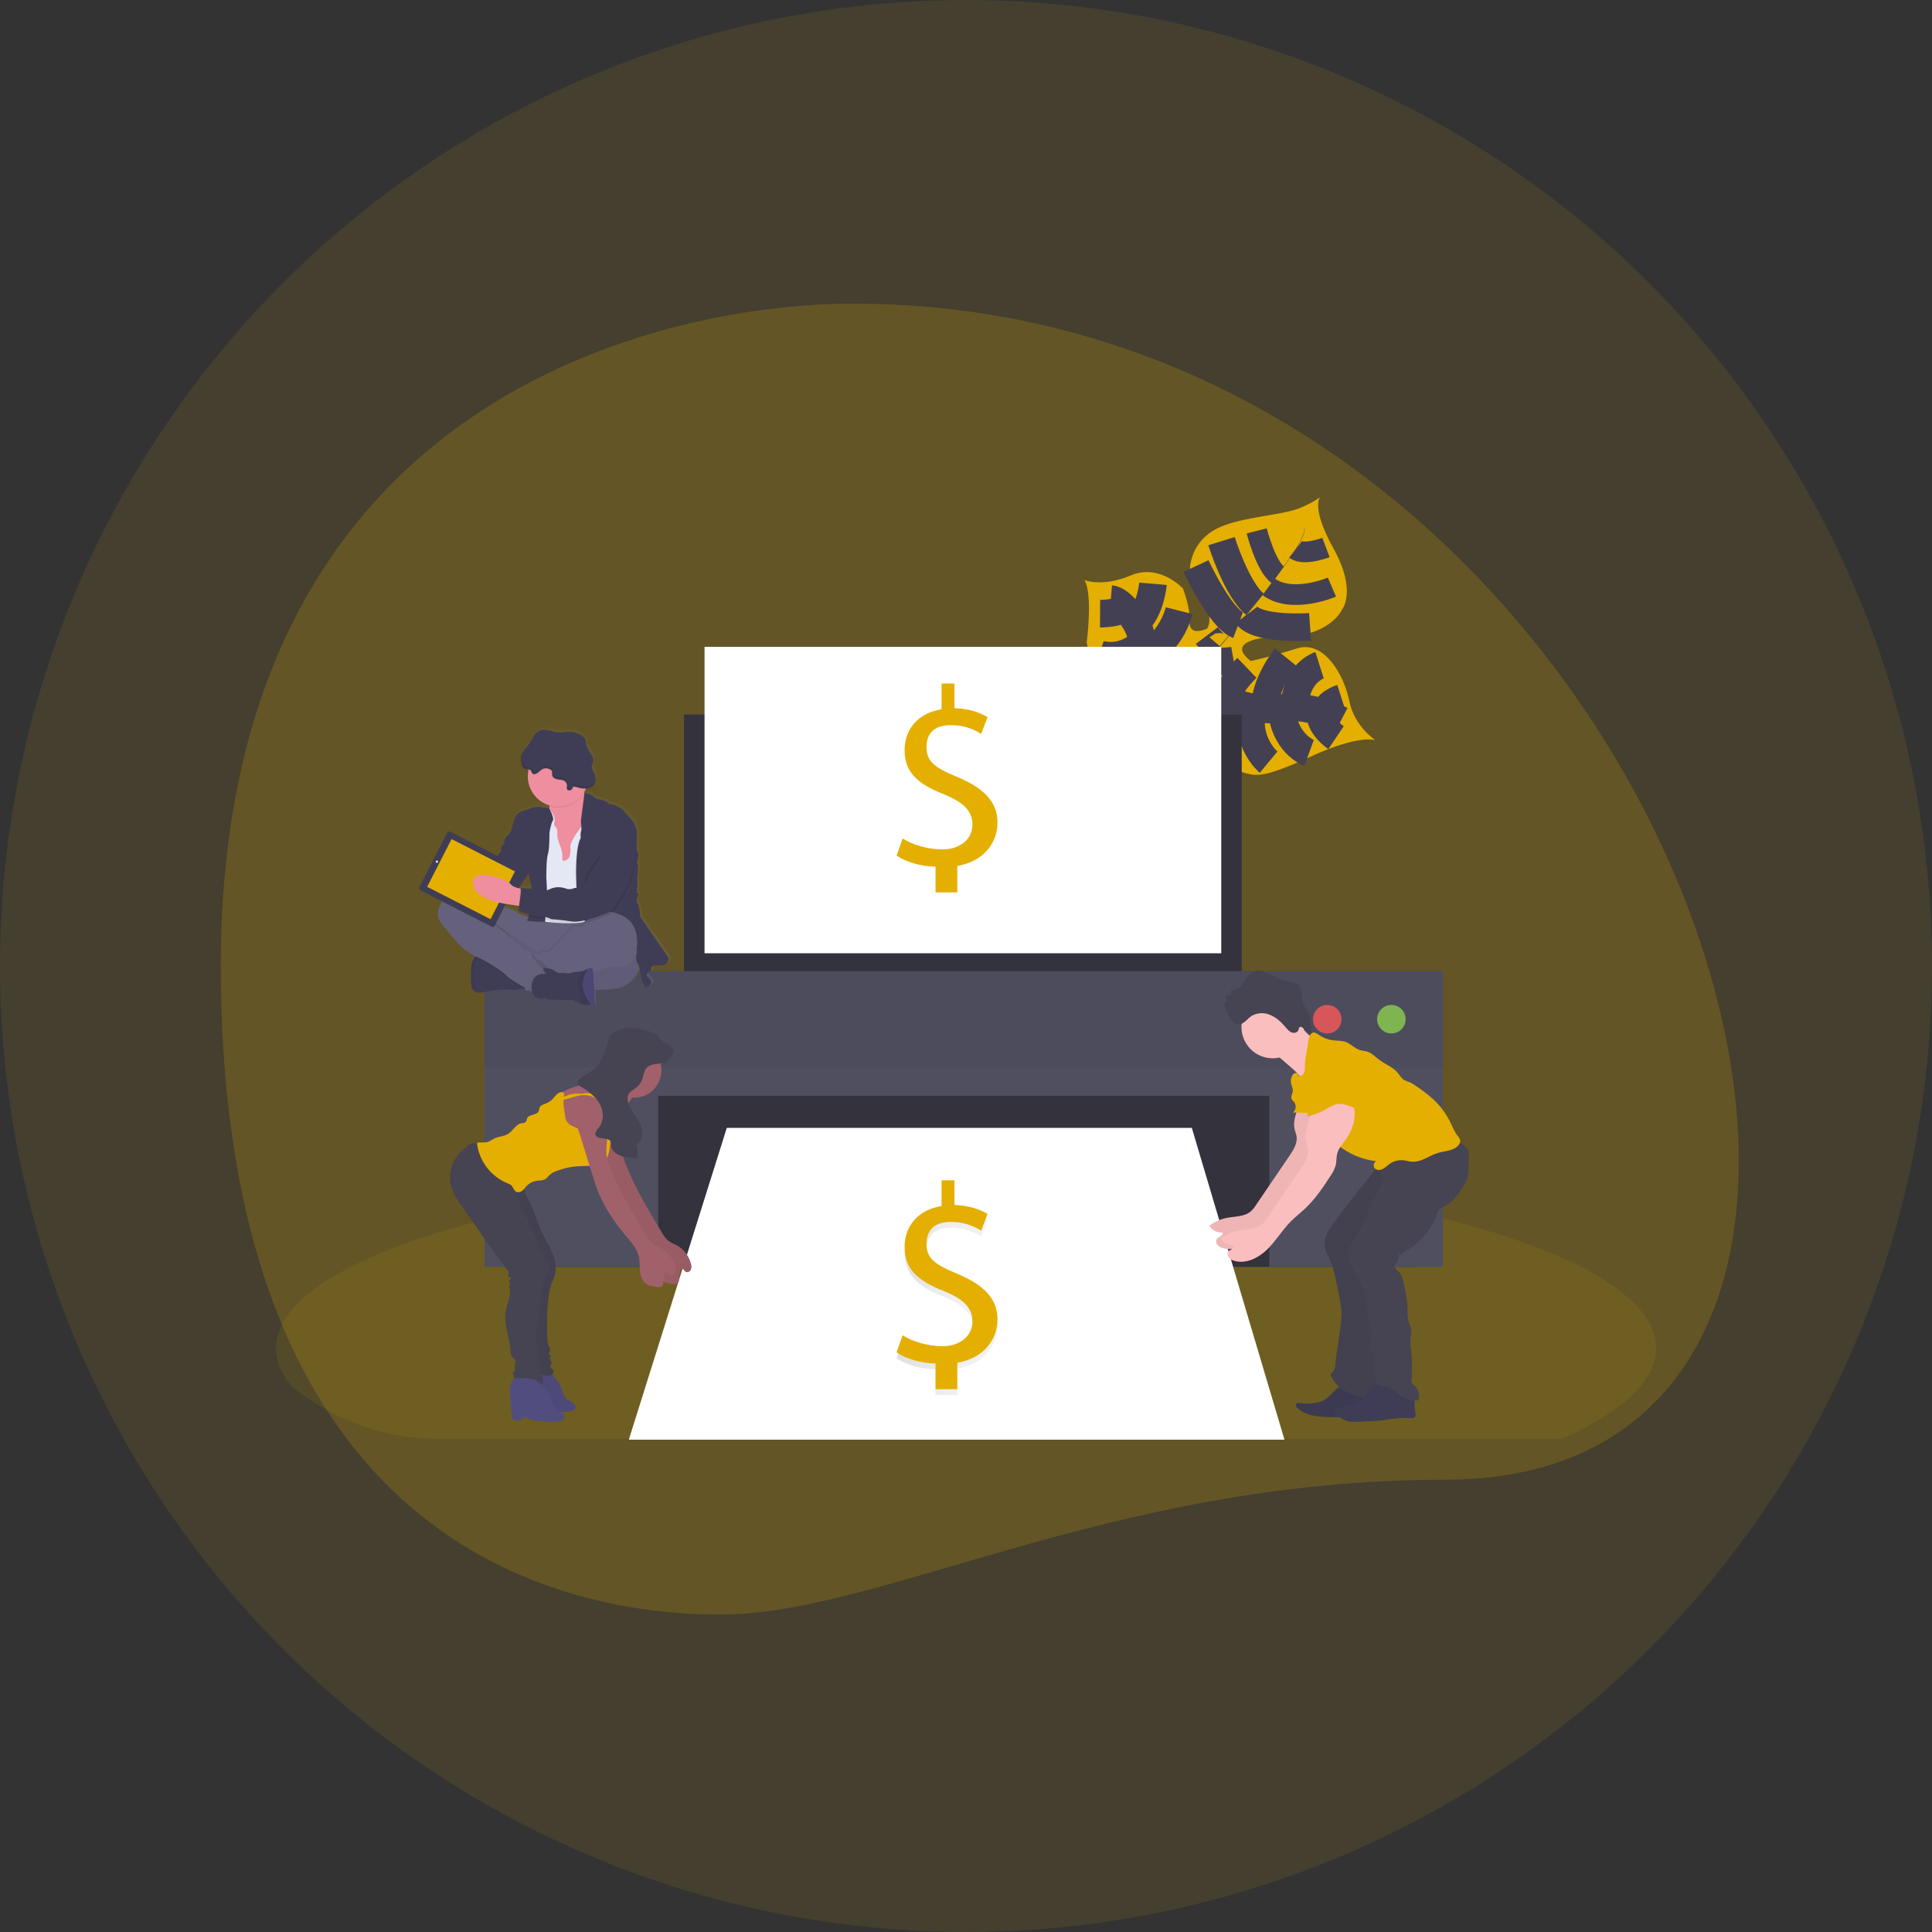 <svg width="70" height="70" viewBox="0 0 70 70" fill="none" xmlns="http://www.w3.org/2000/svg">
<rect x="0" y="0" width="70" height="70" fill="#333333" stroke="none"/>
<circle cx="35" cy="35" r="35" fill="#E4AF00" fill-opacity="0.1"/>
<path opacity="0.2" d="M52.345 53.614C40.237 53.614 31.922 58.5 26.088 58.5C20.253 58.5 8 55.887 8 34.978C8 14.07 24.484 11 30.901 11C60.952 11 73.788 53.614 52.345 53.614Z" fill="#E4AF00"/>
<path opacity="0.1" d="M60 48.848C60 50.044 58.761 51.162 56.599 52.126H15.758C13.869 52.126 12.099 51.442 10.582 50.25C10.201 49.797 10 49.329 10 48.848C10 47.577 11.401 46.391 13.823 45.389L13.892 45.361C14.575 45.081 15.34 44.816 16.175 44.568C16.196 44.562 16.217 44.556 16.238 44.548C16.901 44.354 17.606 44.169 18.353 43.995C18.377 43.99 18.4 43.984 18.424 43.98C18.712 43.911 19.006 43.848 19.306 43.784L19.422 43.76C21.607 43.307 24.091 42.947 26.785 42.703H26.788C27.165 42.668 27.546 42.636 27.932 42.609C28.36 42.575 28.794 42.546 29.233 42.519C29.568 42.497 29.907 42.479 30.247 42.462C30.248 42.462 30.25 42.461 30.251 42.461C30.253 42.461 30.254 42.462 30.255 42.462C31.79 42.385 33.377 42.344 34.998 42.344C39.009 42.344 42.8 42.59 46.159 43.028C46.162 43.027 46.165 43.027 46.168 43.028C46.685 43.095 47.192 43.166 47.686 43.242C47.828 43.264 47.969 43.286 48.107 43.309C48.665 43.399 49.208 43.494 49.737 43.594C55.959 44.777 60 46.691 60 48.848Z" fill="#E4AF00"/>
<path d="M49.833 26.82C49.833 26.82 49.276 26.594 47.506 27.405C45.736 28.217 45.515 28.114 45.057 27.992C44.599 27.87 44.343 27.839 43.852 27.161C43.852 27.161 43.506 25.283 43.169 24.991C42.831 24.7 41.408 25.158 41.408 25.158C41.408 25.158 39.7 25.549 39.374 23.264C39.374 23.264 39.605 21.544 39.29 21.016C39.29 21.016 39.926 21.289 40.973 20.847C42.021 20.405 42.86 21.323 42.86 21.323C42.86 21.323 43.123 22.007 43.096 22.415C43.07 22.823 43.236 22.976 43.736 22.779C43.736 22.779 43.982 22.43 43.634 21.852C43.286 21.275 43.038 20.845 43.135 20.397C43.232 19.949 43.511 19.327 44.408 19.016C45.304 18.705 46.522 18.648 47.106 18.402C47.69 18.157 47.834 18 47.834 18C47.834 18 47.475 18.36 48.322 19.888C49.169 21.416 48.629 22.078 48.629 22.078C48.629 22.078 48.178 23.153 46.188 23.066C46.188 23.066 44.271 23.136 45.316 23.949C45.316 23.949 45.986 23.812 46.987 23.494C47.987 23.176 48.71 24.489 48.889 25.403C49.069 26.316 49.833 26.82 49.833 26.82Z" fill="#E4AF00"/>
<path d="M47.255 19.157L47.266 19.154C47.343 19.445 46.486 20.617 45.753 21.548L45.745 21.541C46.778 20.23 47.315 19.383 47.255 19.157Z" fill="#444053"/>
<path d="M45.76 21.524L45.764 21.535C45.179 22.279 44.443 23.166 43.854 23.825C43.798 23.887 43.742 23.953 43.689 24.02L43.672 24.006C43.724 23.939 43.782 23.873 43.838 23.81C44.427 23.154 45.174 22.268 45.76 21.524Z" fill="#444053"/>
<path d="M43.686 23.99L43.698 24.01C42.626 25.348 42.555 27.428 42.552 27.444L42.326 27.181C42.329 27.165 42.607 25.337 43.686 23.99Z" fill="#444053"/>
<path d="M48.592 26.094C48.592 26.094 47.33 25.436 46.343 25.673C45.357 25.91 43.138 24.837 43.138 24.837C43.138 24.837 42.197 24.455 42.007 24.019C42.007 24.019 41.361 23.335 41.324 22.982C41.286 22.629 40.658 21.74 40.248 21.706" stroke="#444053" stroke-miterlimit="10"/>
<path d="M48.407 26.727C48.407 26.727 47.77 26.297 47.844 25.798" stroke="#444053" stroke-miterlimit="10"/>
<path d="M47.431 27.28C47.431 27.28 46.52 26.95 46.431 25.654" stroke="#444053" stroke-miterlimit="10"/>
<path d="M45.963 27.616C45.963 27.616 45.093 26.894 45.382 25.633" stroke="#444053" stroke-miterlimit="10"/>
<path d="M44.196 27.264C44.196 27.264 43.618 26.049 44.133 25.258" stroke="#444053" stroke-miterlimit="10"/>
<path d="M48.604 25.293C48.604 25.293 47.947 25.503 48.087 25.848" stroke="#444053" stroke-miterlimit="10"/>
<path d="M47.81 24.101C47.81 24.101 46.929 24.38 46.909 25.626" stroke="#444053" stroke-miterlimit="10"/>
<path d="M46.582 23.81C46.582 23.81 45.78 24.8 45.839 25.699" stroke="#444053" stroke-miterlimit="10"/>
<path d="M45.178 24.198C45.178 24.198 44.381 24.96 44.483 25.383" stroke="#444053" stroke-miterlimit="10"/>
<path d="M44.697 23.93C44.697 23.93 43.95 24.063 43.846 23.818" stroke="#444053" stroke-miterlimit="10"/>
<path d="M43.727 23.028C43.727 23.028 44.104 23.528 44.2 23.416" stroke="#444053" stroke-miterlimit="10"/>
<path d="M47.467 22.712C47.467 22.712 45.585 22.849 45.159 22.281" stroke="#444053" stroke-miterlimit="10"/>
<path d="M43.333 20.51C43.333 20.51 44.216 22.406 44.858 22.648" stroke="#444053" stroke-miterlimit="10"/>
<path d="M44.258 19.607C44.258 19.607 44.8 21.351 45.472 21.895" stroke="#444053" stroke-miterlimit="10"/>
<path d="M48.259 21.273C48.259 21.273 46.828 21.887 45.968 21.265" stroke="#444053" stroke-width="0.75" stroke-miterlimit="10"/>
<path d="M45.532 19.235C45.532 19.235 45.86 20.517 46.3 20.827" stroke="#444053" stroke-width="0.75" stroke-miterlimit="10"/>
<path d="M48.043 19.837C48.043 19.837 47.239 20.142 46.939 19.908" stroke="#444053" stroke-width="0.75" stroke-miterlimit="10"/>
<path d="M43.038 23.447C43.038 23.447 43.038 24.564 42.734 24.644" stroke="#444053" stroke-miterlimit="10"/>
<path d="M40.55 24.895C40.55 24.895 41.76 25 42.316 24.375" stroke="#444053" stroke-miterlimit="10"/>
<path d="M42.726 22.127C42.726 22.127 42.434 23.26 41.627 23.566" stroke="#444053" stroke-miterlimit="10"/>
<path d="M39.826 23.701C39.826 23.701 40.681 23.998 41.417 23.241" stroke="#444053" stroke-miterlimit="10"/>
<path d="M41.775 21.152C41.775 21.152 41.694 22.115 41.171 22.566" stroke="#444053" stroke-miterlimit="10"/>
<path d="M39.858 22.234C39.858 22.234 40.568 22.239 40.734 22.008" stroke="#444053" stroke-miterlimit="10"/>
<path d="M44.99 25.889H24.784V36.088H44.99V25.889Z" fill="#33323D"/>
<path d="M51.348 39.187H18.49V45.901H51.348V39.187Z" fill="#33323D"/>
<path d="M26.333 40.865H43.182L46.539 52.163H22.783L26.333 40.865Z" fill="white"/>
<path d="M17.554 35.184V38.671V39.405V45.9H23.848V39.703H45.99V45.9H52.284V39.405V38.671V35.184H17.554Z" fill="#504F60"/>
<path opacity="0.1" d="M52.284 35.184H17.554V38.67H52.284V35.184Z" fill="#33323D"/>
<path opacity="0.8" d="M50.413 37.444C50.698 37.444 50.929 37.213 50.929 36.928C50.929 36.642 50.698 36.411 50.413 36.411C50.127 36.411 49.896 36.642 49.896 36.928C49.896 37.213 50.127 37.444 50.413 37.444Z" fill="#8CCF4D"/>
<path opacity="0.8" d="M48.089 37.444C48.374 37.444 48.605 37.213 48.605 36.928C48.605 36.642 48.374 36.411 48.089 36.411C47.803 36.411 47.572 36.642 47.572 36.928C47.572 37.213 47.803 37.444 48.089 37.444Z" fill="#FA5959"/>
<path d="M44.248 23.435H25.527V34.539H44.248V23.435Z" fill="white"/>
<path d="M47.096 39.641C47.135 40.071 46.81 40.488 46.905 40.908C46.925 40.998 46.964 41.084 46.978 41.171C47.017 41.421 46.868 41.658 46.726 41.867L45.504 43.665C45.455 43.744 45.397 43.816 45.33 43.88C45.096 44.091 44.745 44.067 44.439 44.129C44.223 44.172 44.02 44.262 43.842 44.392C43.834 44.398 43.829 44.407 43.827 44.416C43.826 44.426 43.828 44.436 43.834 44.444C43.884 44.514 43.952 44.569 44.029 44.606C44.106 44.643 44.192 44.659 44.278 44.655C44.31 44.697 44.278 44.76 44.233 44.789C44.168 44.834 44.076 44.846 44.065 44.958C44.06 44.997 44.068 45.036 44.087 45.07C44.136 45.145 44.213 45.199 44.301 45.218C44.722 45.348 45.181 45.12 45.497 44.811C45.814 44.502 46.041 44.112 46.352 43.797C46.524 43.623 46.72 43.473 46.897 43.305C47.25 42.968 47.528 42.558 47.791 42.148C47.878 42.028 47.943 41.895 47.984 41.754C48.017 41.614 48.002 41.466 48.04 41.327C48.09 41.146 48.223 41.001 48.333 40.849C48.55 40.55 48.695 40.185 48.666 39.817C48.637 39.449 48.41 39.086 48.063 38.961C47.955 38.918 47.837 38.911 47.725 38.941C47.582 38.984 47.477 39.102 47.38 39.215L47.148 39.482C47.09 39.541 47.044 39.611 47.013 39.688C46.998 39.726 46.995 39.769 47.003 39.809C47.012 39.849 47.032 39.887 47.061 39.916" fill="#FBBEBE"/>
<path opacity="0.05" d="M47.096 39.641C47.135 40.071 46.81 40.488 46.905 40.908C46.925 40.998 46.964 41.084 46.978 41.171C47.017 41.421 46.868 41.658 46.726 41.867L45.504 43.665C45.455 43.744 45.397 43.816 45.33 43.88C45.096 44.091 44.745 44.067 44.439 44.129C44.223 44.172 44.02 44.262 43.842 44.392C43.834 44.398 43.829 44.407 43.827 44.416C43.826 44.426 43.828 44.436 43.834 44.444C43.884 44.514 43.952 44.569 44.029 44.606C44.106 44.643 44.192 44.659 44.278 44.655C44.31 44.697 44.278 44.76 44.233 44.789C44.168 44.834 44.076 44.846 44.065 44.958C44.06 44.997 44.068 45.036 44.087 45.07C44.136 45.145 44.213 45.199 44.301 45.218C44.722 45.348 45.181 45.12 45.497 44.811C45.814 44.502 46.041 44.112 46.352 43.797C46.524 43.623 46.72 43.473 46.897 43.305C47.25 42.968 47.528 42.558 47.791 42.148C47.878 42.028 47.943 41.895 47.984 41.754C48.017 41.614 48.002 41.466 48.04 41.327C48.09 41.146 48.223 41.001 48.333 40.849C48.55 40.55 48.695 40.185 48.666 39.817C48.637 39.449 48.41 39.086 48.063 38.961C47.955 38.918 47.837 38.911 47.725 38.941C47.582 38.984 47.477 39.102 47.38 39.215L47.148 39.482C47.09 39.541 47.044 39.611 47.013 39.688C46.998 39.726 46.995 39.769 47.003 39.809C47.012 39.849 47.032 39.887 47.061 39.916" fill="black"/>
<path d="M48.021 50.7C47.754 50.863 47.421 50.873 47.111 50.835C47.058 50.829 47.002 50.826 46.97 50.864C46.924 50.92 46.978 51.002 47.035 51.047C47.218 51.185 47.433 51.273 47.66 51.305C47.862 51.333 48.067 51.346 48.271 51.345C48.828 51.355 49.389 51.364 49.941 51.284C49.973 51.281 50.004 51.272 50.032 51.257C50.068 51.232 50.093 51.194 50.101 51.152C50.14 51.009 50.066 50.854 49.957 50.755C49.847 50.655 49.705 50.599 49.567 50.544L49.082 50.355C48.968 50.311 48.785 50.193 48.661 50.202C48.435 50.221 48.213 50.588 48.021 50.7Z" fill="#3F3D56"/>
<path opacity="0.05" d="M48.021 50.7C47.754 50.863 47.421 50.873 47.111 50.835C47.058 50.829 47.002 50.826 46.97 50.864C46.924 50.92 46.978 51.002 47.035 51.047C47.218 51.185 47.433 51.273 47.66 51.305C47.862 51.333 48.067 51.346 48.271 51.345C48.828 51.355 49.389 51.364 49.941 51.284C49.973 51.281 50.004 51.272 50.032 51.257C50.068 51.232 50.093 51.194 50.101 51.152C50.14 51.009 50.066 50.854 49.957 50.755C49.847 50.655 49.705 50.599 49.567 50.544L49.082 50.355C48.968 50.311 48.785 50.193 48.661 50.202C48.435 50.221 48.213 50.588 48.021 50.7Z" fill="black"/>
<path d="M48.359 44.261C48.157 44.529 47.948 44.839 47.998 45.172C48.025 45.351 48.125 45.51 48.199 45.675C48.291 45.903 48.359 46.14 48.403 46.382C48.478 46.734 48.554 47.087 48.6 47.444C48.653 47.847 48.406 49.014 48.383 49.421C48.377 49.519 48.366 49.625 48.297 49.696C48.27 49.723 48.235 49.748 48.223 49.782C48.216 49.817 48.221 49.853 48.239 49.884C48.353 50.141 48.586 50.332 48.845 50.442C49.103 50.551 49.733 50.739 50.014 50.749C50.051 50.753 50.089 50.748 50.124 50.734C50.162 50.712 50.191 50.677 50.209 50.637C50.412 50.249 50.217 48.869 50.22 48.431C50.22 48.063 50.309 47.703 50.293 47.338C50.28 47.045 50.202 46.76 50.173 46.467C50.126 45.988 50.214 45.508 50.303 45.034C50.37 44.672 50.437 44.309 50.523 43.95C50.576 43.732 50.637 43.511 50.758 43.319C50.853 43.168 50.982 43.043 51.091 42.898C51.393 42.503 51.527 42.005 51.464 41.511C51.458 41.463 50.763 41.687 50.703 41.714C50.454 41.82 50.224 41.967 50.025 42.15C49.867 42.303 49.738 42.507 49.597 42.679C49.399 42.921 49.202 43.164 49.009 43.41C48.789 43.693 48.572 43.976 48.359 44.261Z" fill="#464353"/>
<path opacity="0.05" d="M48.359 44.243C48.157 44.512 47.948 44.822 47.998 45.155C48.025 45.334 48.125 45.492 48.199 45.658C48.291 45.886 48.359 46.123 48.403 46.365C48.478 46.717 48.554 47.069 48.6 47.427C48.653 47.83 48.406 48.998 48.383 49.404C48.377 49.501 48.366 49.608 48.297 49.678C48.27 49.706 48.235 49.731 48.223 49.765C48.215 49.801 48.221 49.838 48.239 49.87C48.353 50.127 48.586 50.318 48.845 50.427C49.103 50.536 49.733 50.637 50.014 50.646C50.051 50.651 50.089 50.646 50.124 50.632C50.162 50.609 50.191 50.575 50.209 50.534C50.412 50.147 50.217 48.855 50.22 48.417C50.22 48.049 50.309 47.689 50.293 47.324C50.28 47.031 50.202 46.745 50.173 46.453C50.126 45.974 50.214 45.493 50.303 45.02C50.37 44.657 50.437 44.294 50.523 43.936C50.576 43.717 50.637 43.496 50.758 43.304C50.853 43.154 50.982 43.028 51.091 42.887C51.392 42.491 51.526 41.993 51.464 41.5C51.458 41.451 50.763 41.675 50.703 41.702C50.453 41.808 50.224 41.956 50.025 42.14C49.867 42.293 49.738 42.497 49.597 42.666C49.399 42.907 49.202 43.151 49.009 43.398C48.789 43.678 48.572 43.96 48.359 44.243Z" fill="black"/>
<path d="M46.114 38.344C46.739 38.344 47.246 37.837 47.246 37.211C47.246 36.586 46.739 36.079 46.114 36.079C45.488 36.079 44.981 36.586 44.981 37.211C44.981 37.837 45.488 38.344 46.114 38.344Z" fill="#FBBEBE"/>
<path d="M47.133 37.164C47.237 37.331 47.375 37.475 47.536 37.588C47.697 37.701 47.88 37.78 48.073 37.821L47.987 38.13C47.84 38.663 47.672 39.226 47.263 39.595C47.308 39.415 47.25 39.221 47.148 39.066C47.039 38.915 46.91 38.779 46.764 38.664L46.112 38.097C46.093 38.083 46.076 38.065 46.063 38.044C46.047 38.005 46.047 37.96 46.063 37.92C46.146 37.662 46.383 37.499 46.575 37.326C46.672 37.236 46.758 37.135 46.833 37.026C46.967 36.84 47.047 37.026 47.133 37.164Z" fill="#FBBEBE"/>
<path d="M44.622 36.073L44.596 35.863C44.775 35.909 44.944 35.758 45.059 35.6C45.173 35.442 45.279 35.257 45.453 35.192C45.663 35.112 45.889 35.239 46.09 35.345C46.317 35.471 46.566 35.552 46.823 35.584C46.864 35.585 46.904 35.592 46.944 35.604C47.075 35.651 47.138 35.814 47.157 35.965C47.175 36.116 47.17 36.274 47.235 36.408C47.284 36.509 47.369 36.584 47.421 36.683C47.559 36.951 47.425 37.317 47.572 37.58L47.209 37.248C47.175 37.217 47.128 37.185 47.092 37.211C47.056 37.237 47.061 37.276 47.049 37.311C47.014 37.416 46.885 37.446 46.791 37.405C46.696 37.365 46.629 37.275 46.56 37.195C46.399 37.006 46.208 36.839 45.981 36.758C45.883 36.721 45.778 36.704 45.672 36.711C45.567 36.717 45.465 36.746 45.372 36.795C45.202 36.89 45.078 37.113 44.871 37.121C44.586 37.132 44.468 36.602 44.336 36.393C44.384 36.356 44.418 36.304 44.432 36.246C44.445 36.187 44.438 36.125 44.411 36.072C44.434 36.063 44.618 36.039 44.622 36.073Z" fill="#464353"/>
<path d="M49.341 50.691C49.117 50.891 48.827 50.999 48.527 50.995C48.451 50.995 48.345 51.01 48.345 51.086C48.346 51.109 48.354 51.13 48.367 51.149C48.462 51.307 48.611 51.424 48.787 51.478C48.95 51.528 49.125 51.519 49.295 51.511L49.792 51.485C49.886 51.48 49.98 51.475 50.074 51.464C50.167 51.452 50.268 51.432 50.366 51.418C50.606 51.384 50.848 51.373 51.09 51.384C51.154 51.387 51.228 51.384 51.268 51.336C51.308 51.287 51.287 51.2 51.272 51.13C51.242 50.986 51.272 50.835 51.245 50.691C51.197 50.437 50.978 50.242 50.737 50.15C50.514 50.065 50.117 49.968 49.906 50.109C49.678 50.262 49.542 50.51 49.341 50.691Z" fill="#3F3D56"/>
<path d="M49.834 42.192C49.878 42.403 50.079 42.56 50.085 42.771C50.09 42.941 49.968 43.086 49.881 43.231C49.797 43.382 49.727 43.541 49.67 43.704C49.505 44.129 49.299 44.536 49.056 44.922C48.939 45.106 48.809 45.307 48.836 45.524C48.854 45.626 48.89 45.723 48.941 45.813L49.291 46.507C49.368 46.646 49.428 46.794 49.47 46.947C49.499 47.078 49.503 47.215 49.522 47.35C49.577 47.776 49.777 48.205 49.659 48.618C49.649 48.654 49.612 48.697 49.584 48.67C49.699 48.886 49.795 49.104 49.783 49.348C49.779 49.477 49.739 49.611 49.787 49.73C49.814 49.776 49.832 49.828 49.84 49.881C49.84 49.915 49.824 49.948 49.82 49.986C49.81 50.084 49.9 50.166 49.994 50.196C50.089 50.226 50.19 50.225 50.285 50.253C50.467 50.306 50.597 50.464 50.753 50.573C50.911 50.683 51.098 50.744 51.29 50.748C51.318 50.751 51.345 50.746 51.369 50.733C51.383 50.721 51.394 50.706 51.402 50.689C51.409 50.673 51.413 50.655 51.413 50.636C51.422 50.549 51.409 50.461 51.375 50.381C51.341 50.3 51.288 50.228 51.221 50.173C51.191 50.154 51.167 50.129 51.15 50.098C51.141 50.071 51.139 50.043 51.143 50.015C51.171 49.632 51.165 49.248 51.123 48.867C51.103 48.746 51.097 48.624 51.104 48.502C51.115 48.401 51.145 48.3 51.134 48.198C51.122 48.097 51.071 48.005 51.041 47.907C50.988 47.734 51.002 47.548 50.996 47.366C50.986 47.05 50.914 46.741 50.842 46.434C50.814 46.313 50.783 46.187 50.697 46.097C50.624 46.021 50.507 45.948 50.535 45.847C50.55 45.81 50.572 45.776 50.601 45.748C50.635 45.706 50.66 45.657 50.674 45.604C50.688 45.552 50.692 45.497 50.684 45.443C50.715 45.452 50.748 45.449 50.777 45.435C50.806 45.422 50.829 45.399 50.842 45.37C51.411 45.102 51.87 44.566 52.073 43.97C52.084 43.926 52.102 43.884 52.125 43.846C52.178 43.772 52.27 43.74 52.35 43.7C52.605 43.572 52.781 43.331 52.943 43.096C53.037 42.959 53.13 42.819 53.171 42.658C53.193 42.554 53.204 42.449 53.203 42.343L53.217 41.795C53.22 41.759 53.216 41.724 53.206 41.689C53.193 41.657 53.173 41.627 53.147 41.603C52.993 41.438 52.79 41.328 52.569 41.287C52.419 41.26 52.267 41.266 52.116 41.253C51.823 41.229 51.534 41.138 51.241 41.159C50.78 41.193 50.37 41.512 50.153 41.92C50.077 42.065 49.997 42.192 49.834 42.192Z" fill="#464353"/>
<path d="M47.278 38.629C47.284 38.713 47.273 38.798 47.244 38.878C47.209 38.955 47.118 39.014 47.04 38.983C47.063 38.93 47 38.868 46.942 38.875C46.913 38.881 46.886 38.895 46.864 38.914C46.841 38.933 46.824 38.957 46.813 38.985C46.773 39.063 46.76 39.151 46.775 39.238C46.794 39.343 46.856 39.448 46.839 39.553C46.826 39.642 46.761 39.732 46.796 39.816C46.818 39.854 46.847 39.888 46.88 39.917C46.926 39.974 46.949 40.046 46.943 40.119C46.938 40.192 46.904 40.26 46.85 40.309L47.732 40.326C47.7 40.474 47.766 40.625 47.842 40.756C48.054 41.116 48.346 41.422 48.696 41.65C49.046 41.878 49.444 42.022 49.859 42.071C49.836 42.084 49.817 42.102 49.803 42.123C49.788 42.145 49.778 42.169 49.774 42.195C49.77 42.221 49.772 42.247 49.779 42.272C49.787 42.297 49.799 42.32 49.817 42.339C49.888 42.41 50.01 42.401 50.1 42.355C50.19 42.309 50.261 42.233 50.343 42.174C50.487 42.071 50.664 42.023 50.841 42.039C50.952 42.05 51.059 42.085 51.17 42.092C51.497 42.109 51.778 41.874 52.091 41.776C52.32 41.706 52.579 41.706 52.774 41.563C52.858 41.501 52.925 41.4 52.901 41.3C52.881 41.242 52.848 41.189 52.806 41.145C52.695 41.002 52.63 40.83 52.551 40.667C52.394 40.345 52.177 40.055 51.913 39.813C51.714 39.639 51.503 39.478 51.282 39.333C51.228 39.293 51.171 39.257 51.11 39.228C51.03 39.201 50.952 39.17 50.876 39.132C50.771 39.067 50.712 38.952 50.633 38.859C50.458 38.655 50.189 38.561 49.973 38.4C49.829 38.295 49.702 38.151 49.528 38.099C49.445 38.074 49.355 38.072 49.271 38.046C49.081 37.989 48.942 37.819 48.755 37.751C48.606 37.698 48.444 37.711 48.287 37.691C48.114 37.67 47.95 37.607 47.807 37.509C47.759 37.471 47.706 37.44 47.649 37.418C47.413 37.346 47.393 37.787 47.371 37.94C47.336 38.174 47.278 38.399 47.278 38.629Z" fill="#E4AF00"/>
<path d="M47.508 40.106C47.547 40.536 47.223 40.953 47.318 41.374C47.337 41.464 47.376 41.549 47.391 41.637C47.43 41.887 47.281 42.123 47.138 42.332L45.916 44.126C45.867 44.204 45.809 44.277 45.742 44.341C45.508 44.551 45.157 44.527 44.851 44.589C44.635 44.633 44.432 44.723 44.254 44.852C44.246 44.858 44.241 44.867 44.24 44.877C44.238 44.887 44.24 44.897 44.246 44.905C44.297 44.974 44.364 45.03 44.441 45.067C44.519 45.103 44.604 45.12 44.69 45.115C44.722 45.158 44.69 45.22 44.646 45.25C44.58 45.296 44.488 45.308 44.477 45.419C44.472 45.458 44.48 45.497 44.499 45.531C44.549 45.606 44.625 45.66 44.713 45.68C45.134 45.809 45.593 45.582 45.91 45.273C46.226 44.963 46.453 44.573 46.765 44.258C46.937 44.084 47.133 43.935 47.309 43.766C47.663 43.429 47.938 43.02 48.203 42.609C48.29 42.49 48.355 42.356 48.397 42.215C48.429 42.075 48.414 41.927 48.452 41.788C48.502 41.607 48.635 41.462 48.745 41.31C48.963 41.011 49.107 40.646 49.078 40.278C49.049 39.91 48.822 39.547 48.475 39.422C48.367 39.379 48.249 39.372 48.137 39.402C47.995 39.445 47.89 39.563 47.792 39.676L47.56 39.943C47.503 40.002 47.457 40.072 47.426 40.149C47.411 40.188 47.407 40.23 47.416 40.27C47.424 40.31 47.444 40.347 47.473 40.377" fill="#FBBEBE"/>
<path d="M48.126 38.341C47.965 38.35 47.789 38.366 47.675 38.481C47.628 38.533 47.589 38.594 47.562 38.659C47.452 38.883 47.344 39.118 47.336 39.368C47.33 39.567 47.389 39.763 47.418 39.96C47.443 40.124 47.379 40.292 47.365 40.458C47.565 40.397 47.828 40.314 48.008 40.211C48.127 40.133 48.253 40.068 48.385 40.015C48.577 39.951 48.899 40.061 49.08 40.151C49.09 40.022 48.994 39.8 49.004 39.672C49.006 39.618 49.015 39.565 49.032 39.514C49.06 39.46 49.092 39.409 49.129 39.361C49.199 39.248 49.231 39.116 49.221 38.983C49.21 38.851 49.159 38.725 49.072 38.624C48.911 38.443 48.657 38.374 48.416 38.346C48.264 38.328 48.111 38.323 47.958 38.33" fill="#E4AF00"/>
<path d="M24.3 34.662L23.263 33.157C23.263 33.157 23.243 32.785 23.175 32.698C23.107 32.612 23.16 32.418 23.16 32.418C23.16 32.418 23.234 32.313 23.171 32.302C23.107 32.291 23.16 32.055 23.16 32.055L23.156 31.678C23.156 31.678 23.214 31.315 23.166 31.228C23.151 31.205 23.144 31.178 23.145 31.15C23.146 31.123 23.155 31.096 23.171 31.073C23.171 31.073 23.228 30.866 23.171 30.81C23.113 30.755 23.127 30.433 23.141 30.177C23.155 29.92 23.04 29.775 23.04 29.737C23.04 29.699 22.657 29.321 22.657 29.287C22.657 29.253 22.414 29.113 22.269 29.076C22.123 29.04 22.051 29.009 22.056 28.989C22.06 28.97 21.828 28.893 21.828 28.893C21.828 28.893 21.624 28.878 21.547 28.777C21.469 28.675 21.231 28.646 21.225 28.645L21.22 28.625C21.22 28.617 21.218 28.61 21.216 28.602C21.235 28.572 21.253 28.54 21.269 28.508L21.282 28.478C21.368 28.479 21.451 28.453 21.521 28.404C21.555 28.376 21.583 28.34 21.603 28.3C21.623 28.261 21.635 28.217 21.637 28.172C21.641 28.083 21.622 27.994 21.58 27.915C21.538 27.828 21.475 27.737 21.497 27.643C21.506 27.602 21.531 27.567 21.543 27.526C21.562 27.448 21.55 27.366 21.509 27.297C21.472 27.227 21.421 27.165 21.38 27.097C21.328 27.011 21.293 26.914 21.277 26.814C21.274 26.761 21.262 26.709 21.24 26.66C21.218 26.626 21.189 26.597 21.155 26.575C21.003 26.466 20.82 26.411 20.634 26.417C20.502 26.421 20.37 26.457 20.239 26.441C20.161 26.427 20.084 26.407 20.009 26.381C19.846 26.332 19.659 26.313 19.517 26.406C19.375 26.499 19.319 26.682 19.223 26.826C19.138 26.953 19.013 27.059 18.95 27.195C18.95 27.195 18.95 27.189 18.95 27.187C18.934 27.218 18.922 27.251 18.913 27.285C18.895 27.392 18.903 27.502 18.935 27.605C18.942 27.661 18.97 27.712 19.013 27.748C19.061 27.779 19.127 27.772 19.183 27.782L19.176 27.809C19.119 28.081 19.167 28.365 19.309 28.603C19.452 28.841 19.678 29.018 19.945 29.097C19.945 29.107 19.945 29.116 19.945 29.126C19.944 29.154 19.943 29.182 19.939 29.209C19.939 29.209 19.452 29.109 19.321 29.177C19.19 29.245 18.933 29.298 18.894 29.335C18.855 29.371 18.759 29.345 18.671 29.572C18.584 29.799 18.575 30.031 18.461 30.138C18.347 30.244 18.292 30.317 18.286 30.394C18.281 30.471 18.301 30.491 18.257 30.515C18.214 30.539 18.152 30.64 18.17 30.679C18.177 30.706 18.175 30.734 18.166 30.76C18.157 30.785 18.14 30.808 18.117 30.824C18.095 30.84 18.076 30.862 18.064 30.887C18.052 30.913 18.047 30.941 18.05 30.969C18.05 30.969 18.02 31.074 17.952 31.1C17.884 31.126 17.841 31.284 17.841 31.284L17.621 31.536L17.186 31.054C17.153 31.018 17.107 30.997 17.059 30.994C17.01 30.992 16.962 31.009 16.926 31.041L16.712 31.234C16.63 31.254 16.555 31.298 16.498 31.361C16.452 31.409 16.414 31.465 16.387 31.526L16.27 31.631C16.234 31.677 16.211 31.733 16.206 31.791C16.2 31.849 16.212 31.908 16.24 31.96L16.519 32.269V32.271C16.42 32.28 16.326 32.318 16.25 32.381C15.833 32.749 15.829 33.088 15.891 33.242C15.953 33.397 16.482 33.992 16.482 33.992C16.482 33.992 16.789 34.391 17.232 34.603L17.229 34.606C17.22 34.616 17.212 34.626 17.203 34.636L17.196 34.646L17.189 34.655L17.181 34.667C17.179 34.67 17.177 34.673 17.176 34.676L17.167 34.69C17.165 34.693 17.163 34.696 17.162 34.7C17.158 34.706 17.155 34.712 17.152 34.718C17.151 34.721 17.15 34.723 17.149 34.725C17.145 34.733 17.14 34.742 17.137 34.751L17.133 34.761C17.13 34.767 17.128 34.773 17.125 34.78C17.123 34.784 17.122 34.788 17.121 34.793L17.115 34.812C17.113 34.816 17.111 34.821 17.11 34.825C17.11 34.832 17.106 34.839 17.105 34.846C17.103 34.854 17.102 34.855 17.101 34.859C17.1 34.864 17.096 34.882 17.094 34.894C17.094 34.898 17.094 34.903 17.091 34.908C17.088 34.913 17.088 34.924 17.087 34.932C17.085 34.941 17.087 34.944 17.087 34.95L17.084 34.974V34.993C17.084 35.002 17.084 35.011 17.081 35.02C17.078 35.03 17.081 35.031 17.081 35.037C17.081 35.052 17.081 35.068 17.081 35.084C17.072 35.65 17.105 35.732 17.105 35.732C17.126 35.784 17.162 35.83 17.207 35.864C17.252 35.898 17.305 35.919 17.362 35.925C17.389 35.927 17.417 35.926 17.444 35.921C17.697 35.877 18.286 35.776 18.496 35.816C18.622 35.839 18.854 35.804 19.019 35.773L19.063 35.764L19.093 35.861L19.188 35.834L19.27 35.881L19.322 35.911C19.418 36.235 19.806 36.125 19.806 36.125L19.898 36.177L20.834 36.202C20.939 36.265 21.05 36.318 21.165 36.359C21.18 36.364 21.196 36.368 21.212 36.37C21.299 36.377 21.387 36.379 21.475 36.374C21.547 36.374 21.602 36.37 21.602 36.37C21.602 36.37 21.592 36.116 21.579 35.831C21.869 35.824 22.158 35.8 22.445 35.76C22.945 35.673 23.153 35.219 23.23 34.976C23.253 35.075 23.269 35.175 23.279 35.277C23.299 35.366 23.325 35.454 23.357 35.54C23.384 35.609 23.419 35.674 23.462 35.733C23.83 35.608 23.607 35.418 23.53 35.337C23.452 35.256 23.582 35.187 23.582 35.187C23.582 35.187 23.684 35.119 23.674 35.057C23.664 34.994 23.66 34.926 23.99 34.931C24.32 34.936 24.3 34.662 24.3 34.662ZM19.181 31.574C19.186 31.601 19.234 31.899 19.273 31.978C19.285 32.03 19.288 32.083 19.284 32.136C19.089 32.12 18.885 32.111 18.885 32.111C18.891 32.119 18.895 32.127 18.896 32.136L18.865 32.129L18.821 32.119L19.18 31.571L19.181 31.574ZM18.468 32.708L18.806 32.76L18.835 32.765C18.825 32.817 18.82 32.87 18.817 32.922C18.817 32.928 18.825 32.934 18.836 32.94C18.831 32.967 18.829 32.994 18.83 33.021C18.835 33.047 18.993 33.105 19.174 33.153C19.172 33.163 19.169 33.172 19.167 33.181C19.006 33.096 18.754 33.057 18.726 32.995C18.697 32.932 17.838 32.632 17.838 32.632L17.753 32.59L17.979 32.632L18.041 32.626C18.181 32.662 18.324 32.69 18.468 32.708Z" fill="url(#paint0_linear_1004_3096)"/>
<path d="M23.196 34.872C23.196 34.872 23.062 35.684 22.38 35.804C21.698 35.924 19.421 35.9 19.421 35.9C19.421 35.9 18.119 35.712 17.648 34.613C17.177 33.513 16.874 33.075 17.28 33.056C17.685 33.037 19.86 33.792 19.985 33.801C20.109 33.809 23.317 32.129 23.196 34.872Z" fill="#65617D"/>
<path opacity="0.05" d="M23.196 34.872C23.196 34.872 23.062 35.684 22.38 35.804C21.698 35.924 19.421 35.9 19.421 35.9C19.421 35.9 18.119 35.712 17.648 34.613C17.177 33.513 16.874 33.075 17.28 33.056C17.685 33.037 19.86 33.792 19.985 33.801C20.109 33.809 23.317 32.129 23.196 34.872Z" fill="black"/>
<path d="M17.09 35.776C17.111 35.828 17.146 35.873 17.191 35.907C17.235 35.941 17.289 35.962 17.344 35.968C17.372 35.97 17.4 35.968 17.427 35.963C17.677 35.92 18.263 35.819 18.469 35.858C18.593 35.881 18.823 35.846 18.987 35.816C19.096 35.795 19.176 35.776 19.176 35.776C19.176 35.776 18.983 35.137 18.959 35.118C18.936 35.099 18.094 34.592 18.094 34.592L17.429 34.544C17.339 34.558 17.258 34.605 17.202 34.677C17.133 34.762 17.072 34.901 17.068 35.13C17.057 35.693 17.09 35.776 17.09 35.776Z" fill="#3F3D56"/>
<path opacity="0.05" d="M17.09 35.776C17.111 35.828 17.146 35.873 17.191 35.907C17.235 35.941 17.289 35.962 17.344 35.968C17.279 35.884 17.219 35.796 17.163 35.705L17.167 35.239C17.154 35.111 17.171 34.982 17.216 34.862C17.262 34.742 17.335 34.634 17.43 34.547C17.43 34.547 17.079 34.571 17.069 35.133C17.059 35.695 17.09 35.776 17.09 35.776Z" fill="black"/>
<path opacity="0.1" d="M19.978 34.757L20.598 34.271L21.573 33.311L21.31 33.298C21.27 33.324 21.16 33.404 21.156 33.499C21.151 33.617 20.893 33.508 20.758 33.575C20.622 33.641 19.965 34.484 19.85 34.479C19.735 34.473 19.643 34.42 19.595 34.502L19.592 34.508L19.978 34.757Z" fill="black"/>
<path opacity="0.1" d="M17.201 34.678C17.223 34.688 17.246 34.699 17.268 34.708C17.739 34.91 18.32 35.333 18.364 35.41C18.39 35.457 18.727 35.661 18.987 35.815C19.096 35.794 19.176 35.775 19.176 35.775C19.176 35.775 18.983 35.136 18.959 35.117C18.936 35.098 18.094 34.591 18.094 34.591L17.429 34.543C17.338 34.557 17.256 34.605 17.201 34.678Z" fill="black"/>
<path d="M15.895 33.301C15.957 33.455 16.48 34.046 16.48 34.046C16.48 34.046 16.812 34.478 17.283 34.677C17.754 34.876 18.335 35.302 18.378 35.378C18.406 35.428 18.781 35.654 19.045 35.809L19.105 35.844L19.236 35.92L19.305 35.96C19.305 35.96 19.466 35.831 19.626 35.701C19.787 35.571 19.942 35.444 19.942 35.438C19.942 35.432 20.009 35.26 19.994 35.251C19.98 35.241 19.954 35.179 19.893 35.102C19.829 35.016 19.745 34.947 19.648 34.9C19.509 34.828 19.398 34.712 19.333 34.569C19.333 34.569 19.312 34.554 19.28 34.533C19.215 34.488 19.142 34.456 19.065 34.437C18.959 34.424 18.762 34.208 18.762 34.208C18.685 34.158 18.621 34.09 18.575 34.011C18.522 33.906 17.779 33.394 17.71 33.346L19.516 34.506L19.948 34.784L20.568 34.299L21.543 33.338L21.221 33.324C20.748 33.303 19.907 33.271 19.802 33.295C19.715 33.315 19.627 33.321 19.539 33.313C19.539 33.313 19.299 33.323 19.14 33.239C18.981 33.156 18.731 33.117 18.702 33.054C18.673 32.992 17.824 32.695 17.824 32.695C17.824 32.695 16.666 32.08 16.253 32.445C15.839 32.81 15.832 33.146 15.895 33.301Z" fill="#65617D"/>
<path d="M19.627 29.775L19.776 30.27L19.968 31.384L20.675 31.432L20.877 31.095L21.081 30.757C21.081 30.757 21.208 30.306 21.299 29.871C21.38 29.485 21.433 29.111 21.345 29.071C21.267 29.035 21.216 28.905 21.182 28.765C21.178 28.748 21.174 28.73 21.171 28.712C21.148 28.594 21.132 28.475 21.124 28.354C21.124 28.354 19.644 28.277 19.851 28.888C19.888 28.992 19.907 29.102 19.907 29.212C19.907 29.241 19.907 29.268 19.901 29.295C19.891 29.389 19.861 29.481 19.814 29.563C19.767 29.646 19.703 29.718 19.627 29.775Z" fill="#EE8E9E"/>
<path d="M19.32 29.693L19.372 30.535L19.492 31.25L19.627 31.582L19.747 33.396C19.747 33.396 20.904 33.53 21.187 33.393C21.208 33.385 21.226 33.371 21.24 33.354C21.58 32.84 21.469 31.352 21.469 31.352L21.598 30.391L21.512 29.892L21.301 29.87L21.14 29.853C21.14 29.853 21.104 29.897 21.052 29.967C20.909 30.154 20.647 30.525 20.665 30.679C20.689 30.889 20.636 31.106 20.554 31.14C20.472 31.174 20.405 31.232 20.391 31.174C20.371 31.125 20.366 31.072 20.376 31.02C20.391 30.938 20.314 30.688 20.314 30.688C20.314 30.688 20.184 30.395 20.194 30.271C20.203 30.146 20.18 30.001 20.141 29.968C20.103 29.934 20.05 29.9 20.093 29.747C20.136 29.593 19.904 29.294 19.904 29.294L19.32 29.693Z" fill="#E3E8F4"/>
<path opacity="0.1" d="M20.85 31.793L20.898 33.229L21.175 33.383C21.196 33.375 21.214 33.361 21.228 33.343C21.568 32.829 21.457 31.341 21.457 31.341L21.587 30.38L21.5 29.881L21.289 29.859C21.37 29.474 21.423 29.1 21.335 29.059C21.257 29.023 21.206 28.893 21.173 28.754L21.023 29.77C21.023 29.77 21.035 29.861 21.04 29.956C21.046 30.016 21.042 30.076 21.027 30.135C21.008 30.214 21.005 30.295 21.018 30.375C20.931 30.528 20.888 30.811 20.867 31.084C20.839 31.447 20.85 31.793 20.85 31.793Z" fill="black"/>
<path d="M21.177 28.729C21.177 28.729 21.419 28.759 21.496 28.86C21.573 28.961 21.775 28.975 21.775 28.975C21.775 28.975 22.005 29.052 22 29.071C21.996 29.09 22.068 29.119 22.211 29.158C22.354 29.196 22.595 29.336 22.595 29.368C22.595 29.401 22.974 29.776 22.974 29.815C22.974 29.853 23.09 29.997 23.075 30.252C23.061 30.506 23.046 30.83 23.104 30.883C23.162 30.935 23.104 31.142 23.104 31.142C23.089 31.165 23.08 31.191 23.079 31.218C23.078 31.246 23.085 31.273 23.099 31.296C23.147 31.383 23.09 31.743 23.09 31.743L23.095 32.118C23.095 32.118 23.042 32.353 23.104 32.363C23.166 32.373 23.095 32.478 23.095 32.478C23.095 32.478 23.042 32.67 23.109 32.757C23.176 32.843 23.195 33.213 23.195 33.213L24.223 34.707C24.223 34.707 24.238 34.981 23.912 34.976C23.585 34.971 23.589 35.039 23.599 35.101C23.609 35.163 23.508 35.231 23.508 35.231C23.508 35.231 23.378 35.298 23.455 35.379C23.532 35.461 23.753 35.649 23.388 35.773C23.345 35.714 23.309 35.65 23.283 35.581C23.252 35.497 23.226 35.41 23.206 35.322C23.206 35.322 23.172 34.957 23.105 34.909C23.038 34.861 23.047 34.63 23.047 34.63C23.047 34.63 23.143 34.443 23.009 34.367C22.874 34.291 20.924 33.21 20.924 33.21L20.877 31.773C20.877 31.773 20.843 30.711 21.045 30.356C21.032 30.276 21.035 30.194 21.054 30.116C21.088 30.029 21.049 29.751 21.049 29.751L21.177 28.729Z" fill="#3F3D56"/>
<path opacity="0.1" d="M19.918 29.307C19.918 29.307 19.435 29.208 19.305 29.275C19.175 29.343 18.921 29.395 18.884 29.433C18.848 29.471 18.75 29.443 18.663 29.669C18.577 29.894 18.568 30.125 18.457 30.231C18.346 30.337 18.289 30.409 18.284 30.485C18.279 30.562 18.298 30.581 18.255 30.605C18.212 30.629 18.15 30.73 18.169 30.769C18.187 30.807 19.168 31.653 19.168 31.653C19.168 31.653 19.216 31.975 19.259 32.056C19.302 32.138 19.211 33.262 19.115 33.339C19.019 33.416 19.762 33.409 19.762 33.409C19.762 33.409 19.795 32.673 19.824 32.633C19.853 32.593 19.805 31.807 19.805 31.807C19.805 31.807 19.8 31.134 19.863 30.956C19.925 30.779 19.915 30.188 19.915 30.188C19.915 30.188 19.97 29.833 20.038 29.751C20.105 29.668 19.918 29.307 19.918 29.307Z" fill="black"/>
<path d="M19.904 29.293C19.904 29.293 19.421 29.194 19.291 29.26C19.161 29.327 18.906 29.381 18.87 29.418C18.834 29.456 18.735 29.428 18.649 29.654C18.563 29.88 18.553 30.11 18.442 30.215C18.332 30.321 18.274 30.393 18.27 30.47C18.265 30.547 18.284 30.566 18.241 30.59C18.197 30.615 18.135 30.715 18.154 30.753C18.173 30.792 19.154 31.637 19.154 31.637C19.154 31.637 19.201 31.959 19.245 32.041C19.289 32.122 19.197 33.247 19.101 33.324C19.004 33.4 19.749 33.394 19.749 33.394C19.749 33.394 19.783 32.657 19.811 32.618C19.84 32.578 19.793 31.791 19.793 31.791C19.793 31.791 19.788 31.119 19.85 30.941C19.913 30.764 19.906 30.172 19.906 30.172C19.906 30.172 19.961 29.818 20.028 29.735C20.096 29.653 19.904 29.293 19.904 29.293Z" fill="#3F3D56"/>
<path opacity="0.1" d="M19.853 28.887C19.89 28.991 19.909 29.1 19.909 29.211C20.145 29.28 20.397 29.268 20.626 29.178C20.854 29.087 21.046 28.923 21.171 28.711C21.148 28.593 21.132 28.474 21.124 28.353C21.124 28.353 19.646 28.276 19.853 28.887Z" fill="black"/>
<path d="M19.123 28.127C19.122 28.409 19.23 28.68 19.424 28.885C19.618 29.09 19.883 29.212 20.165 29.227C20.447 29.242 20.723 29.148 20.938 28.965C21.152 28.782 21.288 28.524 21.318 28.244C21.348 27.963 21.268 27.682 21.097 27.458C20.925 27.234 20.675 27.085 20.396 27.041C20.118 26.996 19.833 27.061 19.6 27.22C19.368 27.38 19.206 27.622 19.147 27.898C19.131 27.974 19.122 28.05 19.123 28.127Z" fill="#EE8E9E"/>
<path d="M18.416 30.675L18.153 30.756C18.16 30.783 18.159 30.811 18.149 30.836C18.14 30.862 18.123 30.884 18.101 30.9C18.078 30.916 18.06 30.938 18.048 30.963C18.036 30.988 18.031 31.017 18.034 31.044C18.034 31.044 18.005 31.149 17.938 31.174C17.87 31.199 17.827 31.357 17.827 31.357L17.606 31.611C17.606 31.611 17.524 31.678 17.539 31.712C17.554 31.746 17.452 31.755 17.452 31.755L17.505 32.611L17.961 32.697L18.245 32.668L18.475 32.582L18.677 32.462L18.768 32.227L19.172 31.611L18.416 30.675Z" fill="#3F3D56"/>
<path d="M17.518 31.821C17.518 31.821 16.932 30.976 16.494 31.432C16.057 31.888 16.672 32.628 16.816 32.604C16.96 32.58 17.648 32.542 17.648 32.542L17.518 31.821Z" fill="#EE8E9E"/>
<path d="M18.898 31.456L16.31 30.135C16.27 30.114 16.221 30.13 16.201 30.17L15.192 32.147C15.172 32.187 15.187 32.236 15.227 32.256L17.815 33.577C17.855 33.597 17.904 33.582 17.924 33.542L18.933 31.565C18.954 31.525 18.938 31.476 18.898 31.456Z" fill="#3F3D56"/>
<path d="M18.657 31.573L16.361 30.401L15.477 32.132L17.774 33.304L18.657 31.573Z" fill="#E4AF00"/>
<path d="M15.831 31.263C15.854 31.263 15.873 31.244 15.873 31.221C15.873 31.197 15.854 31.178 15.831 31.178C15.808 31.178 15.789 31.197 15.789 31.221C15.789 31.244 15.808 31.263 15.831 31.263Z" fill="#E6E8EC"/>
<path d="M18.317 32.564C18.355 32.564 18.387 32.533 18.387 32.494C18.387 32.456 18.355 32.424 18.317 32.424C18.278 32.424 18.247 32.456 18.247 32.494C18.247 32.533 18.278 32.564 18.317 32.564Z" fill="#E6E8EC"/>
<path d="M17.139 31.999C17.134 32.633 18.445 32.768 18.445 32.768L18.78 32.82L18.93 32.844L18.993 32.224C18.993 32.224 18.924 32.214 18.838 32.194C18.711 32.164 18.547 32.114 18.512 32.041C18.457 31.922 17.142 31.365 17.139 31.999Z" fill="#EE8E9E"/>
<path opacity="0.1" d="M19.147 27.898C19.177 27.901 19.205 27.913 19.227 27.934C19.264 27.973 19.266 28.043 19.314 28.068C19.333 28.075 19.352 28.077 19.372 28.074C19.5 28.056 19.573 27.912 19.696 27.872C19.768 27.854 19.844 27.86 19.911 27.89C19.938 27.899 19.963 27.915 19.982 27.936C20.023 27.989 19.994 28.068 20.014 28.132C20.04 28.221 20.146 28.256 20.239 28.268C20.331 28.279 20.435 28.286 20.496 28.356C20.517 28.382 20.531 28.412 20.539 28.444C20.547 28.476 20.548 28.509 20.542 28.542C20.537 28.565 20.537 28.588 20.542 28.611C20.567 28.683 20.692 28.672 20.724 28.615C20.749 28.573 20.741 28.539 20.798 28.528C20.838 28.524 20.878 28.532 20.915 28.548C21.013 28.582 21.116 28.598 21.219 28.595C21.285 28.455 21.321 28.302 21.323 28.147C21.326 27.992 21.296 27.838 21.235 27.695C21.174 27.553 21.084 27.425 20.97 27.32C20.856 27.215 20.721 27.135 20.574 27.085C20.427 27.036 20.271 27.018 20.117 27.033C19.963 27.048 19.813 27.095 19.678 27.172C19.544 27.249 19.427 27.353 19.335 27.478C19.244 27.604 19.18 27.747 19.147 27.898H19.147Z" fill="black"/>
<path d="M20.541 28.582C20.536 28.559 20.536 28.536 20.541 28.513C20.547 28.481 20.547 28.447 20.539 28.415C20.531 28.383 20.516 28.353 20.496 28.328C20.434 28.258 20.331 28.251 20.238 28.239C20.145 28.227 20.039 28.192 20.013 28.103C19.994 28.039 20.023 27.96 19.982 27.908C19.963 27.886 19.938 27.87 19.91 27.862C19.843 27.832 19.767 27.825 19.696 27.843C19.573 27.883 19.499 28.027 19.371 28.045C19.352 28.049 19.332 28.047 19.314 28.039C19.266 28.015 19.261 27.945 19.227 27.905C19.168 27.844 19.057 27.884 18.986 27.838C18.943 27.802 18.916 27.751 18.909 27.695C18.877 27.592 18.869 27.483 18.887 27.377C18.929 27.198 19.089 27.076 19.19 26.923C19.286 26.781 19.339 26.601 19.482 26.507C19.624 26.413 19.808 26.434 19.969 26.482C20.044 26.508 20.12 26.528 20.198 26.541C20.327 26.557 20.458 26.522 20.588 26.518C20.773 26.512 20.955 26.567 21.105 26.676C21.139 26.698 21.167 26.727 21.189 26.761C21.211 26.809 21.223 26.861 21.227 26.914C21.242 27.013 21.277 27.108 21.328 27.195C21.368 27.262 21.419 27.323 21.456 27.393C21.496 27.462 21.509 27.544 21.49 27.621C21.478 27.661 21.453 27.696 21.444 27.737C21.423 27.831 21.485 27.92 21.526 28.007C21.567 28.086 21.587 28.174 21.583 28.263C21.581 28.307 21.569 28.35 21.549 28.39C21.529 28.43 21.502 28.465 21.468 28.493C21.396 28.543 21.311 28.569 21.224 28.567C21.119 28.57 21.014 28.555 20.914 28.52C20.877 28.504 20.837 28.497 20.797 28.5C20.74 28.512 20.748 28.546 20.724 28.587C20.691 28.643 20.567 28.654 20.541 28.582Z" fill="#3F3D56"/>
<path opacity="0.1" d="M19.949 34.785L20.569 34.3L21.544 33.339L21.222 33.325C21.184 33.359 21.16 33.406 21.154 33.456C21.149 33.574 20.891 33.464 20.756 33.531C20.621 33.599 19.963 34.441 19.848 34.435C19.733 34.43 19.642 34.377 19.593 34.459L19.59 34.464C19.571 34.486 19.545 34.501 19.516 34.508L19.949 34.785Z" fill="black"/>
<path d="M18.7 34.752L19.011 35.746L19.06 35.904L19.208 35.863L19.535 35.773L20.991 35.374C21.174 35.366 21.354 35.318 21.517 35.234C21.792 35.08 22.107 35.011 22.422 35.037C22.614 35.054 22.828 34.971 23.006 34.643C23.006 34.643 23.409 33.452 22.391 33.111C21.373 32.769 21.324 33.292 21.324 33.292L21.31 33.301C21.27 33.326 21.16 33.406 21.156 33.502C21.151 33.619 20.893 33.51 20.758 33.577C20.622 33.644 19.965 34.486 19.85 34.481C19.735 34.475 19.643 34.422 19.595 34.504L19.592 34.51C19.556 34.559 19.449 34.57 19.378 34.572C19.356 34.573 19.334 34.573 19.312 34.572L19.302 34.574L19.229 34.596L18.7 34.752Z" fill="#65617D"/>
<path opacity="0.1" d="M18.78 32.821L18.931 32.845L18.993 32.225C18.993 32.225 18.924 32.215 18.839 32.195C18.861 32.281 18.81 32.615 18.78 32.821Z" fill="black"/>
<path opacity="0.1" d="M22.709 29.925C22.709 29.925 23.155 29.795 23.045 31.064C22.968 31.838 22.639 32.566 22.108 33.134C22.108 33.134 21.157 33.552 20.729 33.485C20.302 33.417 19.99 33.403 19.99 33.403C19.855 33.335 19.708 33.296 19.557 33.288C19.317 33.279 18.813 33.13 18.803 33.081C18.793 33.032 18.928 32.327 18.87 32.275C18.87 32.275 19.543 32.302 19.61 32.35C19.677 32.399 19.774 32.364 19.846 32.35C19.918 32.336 20.139 32.145 20.576 32.313C20.576 32.313 20.724 32.327 20.782 32.289C20.829 32.267 20.883 32.263 20.933 32.279C20.97 32.267 21.006 32.249 21.038 32.227C21.052 32.208 21.168 32.227 21.168 32.227C21.175 32.23 21.182 32.231 21.19 32.231C21.197 32.231 21.205 32.23 21.212 32.226C21.218 32.223 21.224 32.218 21.229 32.213C21.234 32.207 21.238 32.2 21.24 32.193C21.255 32.154 21.278 32.118 21.307 32.088C21.307 32.088 21.437 31.358 21.682 31.084C21.701 31.067 21.716 31.045 21.725 31.021C21.735 30.996 21.738 30.97 21.734 30.945C21.714 30.867 22.132 29.771 22.709 29.925Z" fill="black"/>
<path d="M22.697 29.827C22.697 29.827 23.144 29.698 23.033 30.966C22.957 31.74 22.628 32.468 22.097 33.036C22.097 33.036 21.145 33.455 20.718 33.387C20.29 33.32 19.978 33.304 19.978 33.304C19.843 33.236 19.696 33.197 19.545 33.189C19.305 33.179 18.801 33.031 18.791 32.982C18.782 32.933 18.916 32.228 18.858 32.175C18.858 32.175 19.531 32.203 19.599 32.251C19.666 32.3 19.762 32.265 19.834 32.251C19.906 32.238 20.127 32.046 20.564 32.213C20.564 32.213 20.713 32.228 20.77 32.19C20.817 32.168 20.871 32.164 20.921 32.18C20.958 32.167 20.993 32.149 21.026 32.127C21.04 32.108 21.155 32.127 21.155 32.127C21.162 32.13 21.17 32.132 21.177 32.132C21.185 32.132 21.192 32.13 21.199 32.127C21.206 32.124 21.212 32.119 21.217 32.113C21.222 32.108 21.225 32.101 21.227 32.093C21.242 32.054 21.265 32.019 21.295 31.988C21.295 31.988 21.424 31.258 21.67 30.984C21.689 30.967 21.704 30.946 21.713 30.921C21.723 30.897 21.726 30.871 21.722 30.845C21.703 30.769 22.12 29.675 22.697 29.827Z" fill="#3F3D56"/>
<path opacity="0.1" d="M19.227 34.594L19.861 35.362L19.866 35.357C19.87 35.343 19.933 35.18 19.918 35.17C19.904 35.16 19.794 34.92 19.573 34.819C19.46 34.764 19.366 34.678 19.301 34.572L19.227 34.594Z" fill="black"/>
<path opacity="0.1" d="M19.236 35.923L19.305 35.962C19.305 35.962 19.466 35.833 19.626 35.703C19.787 35.574 19.942 35.446 19.942 35.441C19.942 35.435 20.009 35.263 19.994 35.253C19.98 35.244 19.954 35.182 19.893 35.104C19.463 34.984 19.735 35.283 19.773 35.296C19.773 35.296 19.25 35.176 19.221 35.747C19.218 35.806 19.223 35.865 19.236 35.923Z" fill="black"/>
<path d="M19.766 36.164L19.858 36.217L20.785 36.24C20.889 36.304 20.999 36.356 21.113 36.398C21.128 36.403 21.144 36.406 21.16 36.408C21.245 36.415 21.332 36.417 21.418 36.413C21.489 36.413 21.544 36.408 21.544 36.408C21.544 36.408 21.5 35.239 21.467 35.116C21.451 35.057 21.373 35.07 21.297 35.099C21.239 35.123 21.184 35.151 21.131 35.183C21.131 35.183 20.737 35.222 20.675 35.255C20.612 35.289 20.434 35.236 20.324 35.255C20.213 35.275 20.016 35.125 20.016 35.125C19.478 34.948 19.781 35.279 19.819 35.294C19.819 35.294 19.294 35.173 19.267 35.744C19.24 36.315 19.766 36.164 19.766 36.164Z" fill="#3F3D56"/>
<path d="M21.107 35.713C21.117 35.955 21.306 36.255 21.418 36.414C21.489 36.414 21.544 36.409 21.544 36.409C21.544 36.409 21.5 35.24 21.467 35.117C21.451 35.058 21.373 35.071 21.297 35.1C21.204 35.275 21.098 35.517 21.107 35.713Z" fill="#565387"/>
<path opacity="0.1" d="M21.107 35.713C21.117 35.955 21.306 36.255 21.418 36.414C21.489 36.414 21.544 36.409 21.544 36.409C21.544 36.409 21.5 35.24 21.467 35.117C21.451 35.058 21.373 35.071 21.297 35.1C21.204 35.275 21.098 35.517 21.107 35.713Z" fill="black"/>
<path opacity="0.05" d="M20.948 35.745C21.012 35.978 21.011 36.24 21.113 36.399C21.128 36.404 21.144 36.407 21.159 36.409C21.245 36.416 21.332 36.418 21.418 36.414C21.489 36.414 21.544 36.409 21.544 36.409C21.544 36.409 21.5 35.24 21.467 35.117C21.451 35.058 21.373 35.071 21.297 35.1C21.239 35.124 21.183 35.152 21.131 35.184C21.131 35.184 20.866 35.446 20.948 35.745Z" fill="black"/>
<path opacity="0.1" d="M17.749 33.375C17.749 33.375 18.21 33.524 18.6 34.055L17.749 33.375Z" fill="black"/>
<g opacity="0.1">
<path d="M21.492 27.61C21.492 27.613 21.492 27.616 21.489 27.62C21.485 27.634 21.48 27.647 21.473 27.66C21.478 27.643 21.485 27.626 21.492 27.61Z" fill="black"/>
<path d="M18.886 27.377C18.894 27.343 18.906 27.31 18.922 27.28C18.922 27.288 18.917 27.296 18.915 27.305C18.897 27.411 18.905 27.52 18.936 27.623C18.943 27.679 18.971 27.73 19.014 27.766C19.085 27.811 19.196 27.771 19.255 27.833C19.291 27.872 19.294 27.942 19.342 27.967C19.36 27.974 19.38 27.977 19.399 27.973C19.527 27.955 19.601 27.811 19.724 27.771C19.795 27.753 19.871 27.759 19.938 27.79C19.966 27.798 19.991 27.814 20.01 27.836C20.051 27.888 20.022 27.967 20.041 28.031C20.067 28.12 20.174 28.155 20.266 28.167C20.358 28.179 20.462 28.185 20.524 28.255C20.544 28.281 20.559 28.311 20.567 28.343C20.574 28.375 20.575 28.409 20.569 28.441C20.564 28.464 20.564 28.487 20.569 28.51C20.595 28.582 20.719 28.571 20.752 28.514C20.776 28.473 20.769 28.438 20.825 28.427C20.865 28.424 20.905 28.431 20.942 28.447C21.042 28.482 21.147 28.497 21.253 28.494C21.339 28.495 21.425 28.47 21.496 28.42C21.527 28.395 21.553 28.364 21.571 28.329C21.554 28.393 21.517 28.451 21.465 28.492C21.394 28.542 21.309 28.567 21.222 28.566C21.117 28.569 21.012 28.553 20.912 28.519C20.875 28.503 20.835 28.496 20.794 28.499C20.738 28.51 20.745 28.545 20.722 28.586C20.689 28.643 20.564 28.654 20.539 28.582C20.534 28.559 20.534 28.536 20.539 28.513C20.545 28.481 20.544 28.447 20.536 28.415C20.528 28.383 20.514 28.353 20.493 28.327C20.431 28.258 20.328 28.251 20.235 28.239C20.143 28.227 20.037 28.192 20.01 28.103C19.991 28.039 20.02 27.96 19.979 27.908C19.96 27.886 19.936 27.87 19.908 27.862C19.841 27.831 19.765 27.825 19.693 27.843C19.571 27.883 19.497 28.027 19.369 28.045C19.349 28.049 19.329 28.047 19.311 28.039C19.263 28.015 19.259 27.945 19.224 27.905C19.166 27.844 19.055 27.884 18.984 27.838C18.941 27.802 18.913 27.751 18.906 27.695C18.875 27.592 18.868 27.483 18.886 27.377Z" fill="black"/>
</g>
<path opacity="0.1" d="M21.567 31.222C21.478 31.341 21.378 31.451 21.3 31.576C21.215 31.699 21.174 31.847 21.183 31.997C21.264 31.914 21.301 31.799 21.351 31.696C21.438 31.52 21.566 31.371 21.675 31.21C21.695 31.18 21.828 31 21.761 30.993C21.705 30.985 21.596 31.182 21.567 31.222Z" fill="black"/>
<path d="M22.04 42.475C22.104 42.679 22.168 42.884 22.247 43.082C22.39 43.427 22.57 43.755 22.784 44.061C22.922 44.262 23.07 44.456 23.228 44.642C23.426 44.875 23.649 45.11 23.716 45.408C23.756 45.58 23.743 45.759 23.76 45.934C23.776 46.108 23.834 46.295 23.976 46.401C24.078 46.476 24.208 46.498 24.332 46.518C24.422 46.532 24.533 46.537 24.579 46.459C24.596 46.428 24.604 46.393 24.604 46.357L24.626 46.1C24.63 46.044 24.65 45.974 24.706 45.971C24.762 45.968 24.789 46.042 24.837 46.076C24.9 46.12 24.994 46.076 25.029 46.009C25.058 45.937 25.06 45.857 25.034 45.783C24.996 45.637 24.927 45.5 24.832 45.382C24.737 45.264 24.619 45.168 24.484 45.099C24.39 45.062 24.3 45.015 24.215 44.96C24.13 44.885 24.058 44.795 24.005 44.694C23.517 43.89 23.026 43.083 22.682 42.208C22.614 42.052 22.568 41.887 22.546 41.718C22.529 41.546 22.556 41.373 22.567 41.2C22.587 40.89 22.558 40.579 22.482 40.278C22.465 40.199 22.435 40.124 22.394 40.054C22.252 39.839 21.92 39.807 21.71 39.955C21.633 40.015 21.568 40.09 21.521 40.176C21.475 40.261 21.446 40.356 21.438 40.453C21.422 40.628 21.523 40.809 21.574 40.971C21.729 41.473 21.884 41.974 22.04 42.475Z" fill="#A1616A"/>
<path opacity="0.05" d="M22.04 42.475C22.104 42.679 22.168 42.884 22.247 43.082C22.39 43.427 22.57 43.755 22.784 44.061C22.922 44.262 23.07 44.456 23.228 44.642C23.426 44.875 23.649 45.11 23.716 45.408C23.756 45.58 23.743 45.759 23.76 45.934C23.776 46.108 23.834 46.295 23.976 46.401C24.078 46.476 24.208 46.498 24.332 46.518C24.422 46.532 24.533 46.537 24.579 46.459C24.596 46.428 24.604 46.393 24.604 46.357L24.626 46.1C24.63 46.044 24.65 45.974 24.706 45.971C24.762 45.968 24.789 46.042 24.837 46.076C24.9 46.12 24.994 46.076 25.029 46.009C25.058 45.937 25.06 45.857 25.034 45.783C24.996 45.637 24.927 45.5 24.832 45.382C24.737 45.264 24.619 45.168 24.484 45.099C24.39 45.062 24.3 45.015 24.215 44.96C24.13 44.885 24.058 44.795 24.005 44.694C23.517 43.89 23.026 43.083 22.682 42.208C22.614 42.052 22.568 41.887 22.546 41.718C22.529 41.546 22.556 41.373 22.567 41.2C22.587 40.89 22.558 40.579 22.482 40.278C22.465 40.199 22.435 40.124 22.394 40.054C22.252 39.839 21.92 39.807 21.71 39.955C21.633 40.015 21.568 40.09 21.521 40.176C21.475 40.261 21.446 40.356 21.438 40.453C21.422 40.628 21.523 40.809 21.574 40.971C21.729 41.473 21.884 41.974 22.04 42.475Z" fill="black"/>
<path d="M18.974 51.068C19.069 51.101 19.17 51.113 19.27 51.103C19.278 51.021 19.388 51.003 19.47 51.007C19.51 51.006 19.549 51.015 19.584 51.033C19.605 51.047 19.621 51.066 19.641 51.079C19.676 51.099 19.716 51.109 19.757 51.109L20.184 51.145C20.374 51.161 20.573 51.176 20.751 51.108C20.786 51.097 20.818 51.076 20.842 51.047C20.89 50.978 20.842 50.878 20.775 50.828C20.708 50.777 20.622 50.755 20.555 50.703C20.406 50.59 20.386 50.379 20.308 50.209C20.252 50.102 20.183 50.003 20.103 49.913C20.045 49.836 19.977 49.767 19.901 49.706C19.73 49.583 19.533 49.586 19.332 49.568C19.19 49.555 19.056 49.547 18.954 49.673C18.828 49.831 18.879 50.146 18.887 50.33C18.896 50.578 18.925 50.825 18.974 51.068Z" fill="#514E7F"/>
<path opacity="0.05" d="M18.974 51.068C19.069 51.101 19.17 51.113 19.27 51.103C19.278 51.021 19.388 51.003 19.47 51.007C19.51 51.006 19.549 51.015 19.584 51.033C19.605 51.047 19.621 51.066 19.641 51.079C19.676 51.099 19.716 51.109 19.757 51.109L20.184 51.145C20.374 51.161 20.573 51.176 20.751 51.108C20.786 51.097 20.818 51.076 20.842 51.047C20.89 50.978 20.842 50.878 20.775 50.828C20.708 50.777 20.622 50.755 20.555 50.703C20.406 50.59 20.386 50.379 20.308 50.209C20.252 50.102 20.183 50.003 20.103 49.913C20.045 49.836 19.977 49.767 19.901 49.706C19.73 49.583 19.533 49.586 19.332 49.568C19.19 49.555 19.056 49.547 18.954 49.673C18.828 49.831 18.879 50.146 18.887 50.33C18.896 50.578 18.925 50.825 18.974 51.068Z" fill="black"/>
<path d="M19.146 42.761C19.016 42.803 18.959 42.965 18.983 43.1C19.007 43.236 19.088 43.352 19.155 43.472C19.346 43.813 19.428 44.202 19.587 44.557C19.707 44.82 19.868 45.067 19.986 45.333C20.104 45.599 20.177 45.899 20.105 46.182C20.071 46.319 20.003 46.445 19.959 46.58C19.915 46.726 19.886 46.877 19.872 47.03C19.815 47.547 19.804 48.07 19.841 48.59C19.842 48.653 19.855 48.715 19.88 48.773C19.907 48.826 19.953 48.879 19.933 48.931C19.924 48.953 19.905 48.969 19.895 48.99C19.868 49.049 19.922 49.111 19.972 49.153C19.963 49.169 19.951 49.183 19.937 49.194C19.923 49.205 19.906 49.213 19.889 49.218C19.925 49.241 19.952 49.275 19.967 49.314C19.983 49.354 19.985 49.397 19.973 49.438C19.929 49.445 19.926 49.513 19.954 49.549C19.982 49.584 20.026 49.607 20.046 49.647C20.058 49.68 20.056 49.716 20.043 49.748C20.028 49.78 20.003 49.806 19.97 49.82C19.905 49.845 19.833 49.85 19.764 49.835C19.648 49.819 19.532 49.794 19.42 49.76C19.361 49.748 19.308 49.716 19.271 49.668C19.234 49.621 19.216 49.562 19.219 49.502C19.193 49.288 19.185 49.072 19.195 48.857C19.213 47.813 19.195 46.769 19.15 45.726C19.131 45.305 19.005 44.898 18.843 44.51C18.753 44.313 18.653 44.12 18.544 43.932C18.309 43.503 18.102 43.027 18.155 42.541C18.161 42.488 18.18 42.426 18.232 42.417C18.253 42.415 18.273 42.419 18.292 42.427C18.4 42.478 18.504 42.535 18.605 42.6C18.769 42.697 18.955 42.752 19.146 42.761Z" fill="#464353"/>
<path opacity="0.05" d="M19.146 42.761C19.016 42.803 18.959 42.965 18.983 43.1C19.007 43.236 19.088 43.352 19.155 43.472C19.346 43.813 19.428 44.202 19.587 44.557C19.707 44.82 19.868 45.067 19.986 45.333C20.104 45.599 20.177 45.899 20.105 46.182C20.071 46.319 20.003 46.445 19.959 46.58C19.915 46.726 19.886 46.877 19.872 47.03C19.815 47.547 19.804 48.07 19.841 48.59C19.842 48.653 19.855 48.715 19.88 48.773C19.907 48.826 19.953 48.879 19.933 48.931C19.924 48.953 19.905 48.969 19.895 48.99C19.868 49.049 19.922 49.111 19.972 49.153C19.963 49.169 19.951 49.183 19.937 49.194C19.923 49.205 19.906 49.213 19.889 49.218C19.925 49.241 19.952 49.275 19.967 49.314C19.983 49.354 19.985 49.397 19.973 49.438C19.929 49.445 19.926 49.513 19.954 49.549C19.982 49.584 20.026 49.607 20.046 49.647C20.058 49.68 20.056 49.716 20.043 49.748C20.028 49.78 20.003 49.806 19.97 49.82C19.905 49.845 19.833 49.85 19.764 49.835C19.648 49.819 19.532 49.794 19.42 49.76C19.361 49.748 19.308 49.716 19.271 49.668C19.234 49.621 19.216 49.562 19.219 49.502C19.193 49.288 19.185 49.072 19.195 48.857C19.213 47.813 19.195 46.769 19.15 45.726C19.131 45.305 19.005 44.898 18.843 44.51C18.753 44.313 18.653 44.12 18.544 43.932C18.309 43.503 18.102 43.027 18.155 42.541C18.161 42.488 18.18 42.426 18.232 42.417C18.253 42.415 18.273 42.419 18.292 42.427C18.4 42.478 18.504 42.535 18.605 42.6C18.769 42.697 18.955 42.752 19.146 42.761Z" fill="black"/>
<path d="M17.383 41.492C17.315 41.449 17.236 41.424 17.156 41.421C17.062 41.425 16.982 41.487 16.909 41.546C16.822 41.612 16.74 41.684 16.663 41.761C16.503 41.932 16.391 42.142 16.34 42.371C16.288 42.599 16.299 42.837 16.37 43.059C16.448 43.291 16.589 43.496 16.729 43.696L17.013 44.104C17.447 44.727 17.88 45.349 18.334 45.956C18.334 45.971 18.339 45.986 18.348 45.998C18.356 46.01 18.369 46.019 18.383 46.023C18.399 46.027 18.42 46.027 18.43 46.04C18.435 46.049 18.437 46.059 18.436 46.068C18.435 46.113 18.426 46.158 18.41 46.2C18.403 46.214 18.401 46.23 18.405 46.245C18.42 46.279 18.482 46.26 18.502 46.292C18.515 46.313 18.499 46.34 18.482 46.358C18.464 46.376 18.443 46.396 18.446 46.421C18.449 46.445 18.492 46.473 18.49 46.504C18.49 46.522 18.475 46.535 18.464 46.549C18.448 46.572 18.441 46.599 18.444 46.627C18.446 46.654 18.458 46.679 18.478 46.699C18.508 46.995 18.346 47.277 18.314 47.573C18.262 48.04 18.475 48.496 18.5 48.964C18.499 49.017 18.509 49.07 18.53 49.118C18.573 49.199 18.688 49.248 18.682 49.34C18.674 49.378 18.663 49.415 18.65 49.451C18.641 49.504 18.666 49.557 18.667 49.609C18.668 49.662 18.621 49.727 18.572 49.706C18.609 49.83 18.642 49.955 18.671 50.081L19.665 50.163C19.676 50.074 19.673 49.983 19.656 49.895C19.636 49.798 19.593 49.709 19.57 49.614C19.555 49.567 19.551 49.518 19.558 49.469C19.565 49.42 19.582 49.374 19.609 49.333C19.583 49.333 19.558 49.324 19.538 49.308C19.518 49.291 19.504 49.268 19.5 49.243C19.491 49.191 19.492 49.139 19.502 49.088C19.529 48.829 19.42 48.573 19.423 48.313C19.426 48.108 19.498 47.91 19.534 47.709C19.612 47.278 19.531 46.81 19.723 46.416C19.839 46.179 20 45.916 19.87 45.686C19.806 45.573 19.692 45.495 19.618 45.388C19.558 45.286 19.512 45.177 19.483 45.062C19.33 44.589 19.083 44.149 18.865 43.699C18.805 43.586 18.76 43.466 18.732 43.341C18.717 43.231 18.711 43.121 18.715 43.01C18.715 42.812 18.703 42.613 18.679 42.416C18.674 42.33 18.65 42.246 18.607 42.171C18.564 42.114 18.511 42.066 18.449 42.029C18.123 41.806 17.735 41.678 17.383 41.492Z" fill="#464353"/>
<path d="M18.574 51.432C18.669 51.465 18.771 51.477 18.871 51.467C18.879 51.385 18.988 51.367 19.07 51.371C19.11 51.37 19.149 51.379 19.185 51.397C19.205 51.41 19.221 51.43 19.241 51.443C19.277 51.463 19.317 51.473 19.358 51.473L19.784 51.509C19.975 51.525 20.173 51.54 20.352 51.472C20.387 51.461 20.419 51.44 20.442 51.411C20.491 51.342 20.442 51.243 20.375 51.192C20.308 51.142 20.222 51.119 20.155 51.067C20.007 50.954 19.987 50.743 19.908 50.574C19.853 50.467 19.784 50.367 19.704 50.277C19.645 50.2 19.578 50.131 19.502 50.071C19.331 49.947 19.134 49.95 18.933 49.932C18.79 49.919 18.657 49.911 18.555 50.037C18.429 50.194 18.479 50.51 18.487 50.695C18.497 50.942 18.526 51.189 18.574 51.432Z" fill="#514E7F"/>
<path d="M22.98 39.771C23.523 39.771 23.964 39.33 23.964 38.786C23.964 38.243 23.523 37.802 22.98 37.802C22.436 37.802 21.995 38.243 21.995 38.786C21.995 39.33 22.436 39.771 22.98 39.771Z" fill="#A1616A"/>
<path d="M22.051 39.079C21.91 39.2 21.707 39.209 21.522 39.228C21.127 39.269 20.741 39.38 20.385 39.557C20.335 39.579 20.291 39.609 20.253 39.648C20.221 39.69 20.198 39.738 20.186 39.789C20.153 39.9 20.14 40.016 20.149 40.131C20.162 40.243 20.194 40.352 20.244 40.453C20.381 40.736 20.592 40.976 20.854 41.149C20.901 41.183 20.953 41.209 21.009 41.223C21.138 41.25 21.264 41.175 21.391 41.142C21.508 41.111 21.63 41.115 21.744 41.153C21.849 41.188 21.965 41.254 22.069 41.21C22.135 41.173 22.187 41.114 22.215 41.043C22.316 40.852 22.406 40.657 22.484 40.457C22.512 40.379 22.545 40.302 22.581 40.227C22.696 40.01 22.893 39.843 22.991 39.617C23.001 39.6 23.007 39.58 23.009 39.561C23.011 39.541 23.008 39.521 23.001 39.502C22.982 39.477 22.957 39.458 22.928 39.447C22.783 39.364 22.65 39.26 22.535 39.138C22.47 39.076 22.351 38.908 22.258 38.894C22.153 38.876 22.122 39.018 22.051 39.079Z" fill="#A1616A"/>
<path d="M22.074 41.079C21.96 41.132 21.825 41.109 21.702 41.084C21.383 41.017 21.061 40.95 20.765 40.812C20.673 40.776 20.593 40.715 20.536 40.635C20.5 40.566 20.478 40.492 20.471 40.415L20.419 40.047C20.4 39.919 20.433 39.8 20.436 39.671C20.438 39.657 20.437 39.642 20.433 39.628C20.43 39.614 20.423 39.601 20.414 39.589C20.396 39.574 20.373 39.567 20.349 39.569C20.202 39.572 20.112 39.727 20.009 39.832C19.949 39.893 19.877 39.941 19.798 39.973C19.704 40.012 19.588 40.039 19.549 40.134C19.533 40.173 19.535 40.218 19.518 40.257C19.452 40.415 19.169 40.362 19.097 40.52C19.077 40.565 19.078 40.62 19.045 40.654C19.011 40.689 18.948 40.689 18.896 40.697C18.69 40.731 18.591 40.968 18.415 41.08C18.267 41.175 18.077 41.172 17.918 41.246C17.829 41.287 17.751 41.351 17.657 41.378C17.564 41.405 17.458 41.391 17.358 41.393C17.347 41.392 17.336 41.394 17.326 41.397C17.316 41.4 17.306 41.406 17.298 41.413C17.292 41.422 17.288 41.433 17.286 41.444C17.284 41.456 17.285 41.467 17.288 41.478C17.337 41.789 17.466 42.082 17.662 42.328C17.858 42.574 18.115 42.765 18.408 42.881C18.442 42.892 18.474 42.907 18.503 42.927C18.593 42.994 18.609 43.138 18.71 43.185C18.747 43.198 18.786 43.2 18.824 43.192C18.862 43.184 18.897 43.166 18.925 43.139C18.981 43.085 19.034 43.028 19.083 42.967C19.176 42.871 19.297 42.806 19.43 42.785C19.552 42.765 19.688 42.78 19.787 42.704C19.827 42.667 19.865 42.627 19.899 42.584C19.973 42.516 20.059 42.464 20.154 42.432C20.414 42.33 20.688 42.269 20.966 42.254C21.225 42.239 21.492 42.263 21.737 42.179C21.8 42.159 21.859 42.126 21.909 42.082C21.962 42.025 22.001 41.957 22.023 41.882C22.112 41.624 22.129 41.347 22.074 41.079Z" fill="#E4AF00"/>
<path d="M20.805 39.628C20.878 39.621 20.951 39.628 21.024 39.628C21.11 39.628 21.194 39.607 21.28 39.607C21.416 39.609 21.547 39.655 21.655 39.737C21.763 39.819 21.842 39.934 21.881 40.064C21.888 40.085 21.889 40.107 21.884 40.129C21.881 40.139 21.875 40.148 21.866 40.154C21.857 40.161 21.846 40.163 21.835 40.162C21.806 40.084 21.769 40.01 21.724 39.941C21.642 39.83 21.526 39.748 21.393 39.71C21.261 39.673 21.122 39.668 20.988 39.696C20.931 39.706 20.877 39.721 20.822 39.736L20.559 39.809C20.51 39.822 20.462 39.835 20.415 39.852C20.378 39.866 20.316 39.916 20.281 39.918C20.232 39.918 20.271 39.876 20.293 39.848C20.336 39.789 20.396 39.745 20.465 39.722C20.574 39.678 20.688 39.646 20.805 39.628Z" fill="#E4AF00"/>
<path d="M21.469 42.586C21.532 42.79 21.596 42.994 21.676 43.193C21.819 43.537 21.999 43.865 22.213 44.171C22.351 44.373 22.499 44.567 22.657 44.753C22.854 44.986 23.074 45.22 23.145 45.517C23.185 45.69 23.172 45.869 23.188 46.044C23.205 46.218 23.263 46.405 23.405 46.511C23.507 46.585 23.637 46.608 23.761 46.628C23.85 46.642 23.962 46.647 24.008 46.569C24.024 46.538 24.033 46.503 24.033 46.467L24.054 46.21C24.059 46.154 24.079 46.083 24.134 46.081C24.189 46.078 24.218 46.152 24.265 46.186C24.329 46.23 24.423 46.186 24.458 46.119C24.487 46.047 24.488 45.967 24.463 45.893C24.425 45.747 24.356 45.61 24.261 45.492C24.166 45.375 24.047 45.278 23.913 45.209C23.819 45.172 23.729 45.125 23.644 45.07C23.558 44.995 23.486 44.905 23.433 44.803C22.945 44 22.454 43.193 22.11 42.317C22.043 42.161 21.996 41.996 21.974 41.828C21.957 41.656 21.984 41.483 21.995 41.31C22.015 41 21.987 40.689 21.91 40.388C21.893 40.309 21.863 40.233 21.822 40.164C21.68 39.949 21.348 39.917 21.138 40.065C21.06 40.125 20.996 40.2 20.949 40.286C20.902 40.371 20.873 40.466 20.865 40.563C20.85 40.738 20.951 40.919 21.001 41.081C21.157 41.584 21.312 42.085 21.469 42.586Z" fill="#A1616A"/>
<path d="M24.412 38.09C24.42 38.008 24.346 37.932 24.262 37.88C24.174 37.834 24.09 37.783 24.009 37.725C23.935 37.66 23.894 37.576 23.819 37.511C23.734 37.447 23.638 37.399 23.535 37.37C23.317 37.293 23.087 37.252 22.855 37.248C22.622 37.248 22.382 37.301 22.206 37.42C22.163 37.448 22.125 37.484 22.096 37.526C22.068 37.576 22.05 37.632 22.043 37.689C22.001 37.865 21.944 38.038 21.873 38.205C21.8 38.39 21.722 38.583 21.55 38.726C21.366 38.879 21.085 38.968 20.963 39.153C20.95 39.169 20.94 39.189 20.936 39.209C20.931 39.23 20.931 39.252 20.936 39.272C20.954 39.319 21.01 39.351 21.061 39.381C21.36 39.552 21.617 39.775 21.75 40.04C21.883 40.306 21.879 40.619 21.69 40.863C21.621 40.954 21.525 41.061 21.593 41.152C21.698 41.29 22.05 41.211 22.132 41.357C22.158 41.404 22.142 41.457 22.142 41.508C22.142 41.661 22.29 41.798 22.47 41.869C22.649 41.94 22.857 41.956 23.058 41.965C23.112 41.845 23.117 41.709 23.073 41.584C23.06 41.557 23.055 41.527 23.058 41.497C23.073 41.464 23.096 41.436 23.126 41.414C23.341 41.21 23.296 40.91 23.166 40.668C23.037 40.426 22.835 40.204 22.76 39.949C22.723 39.822 22.723 39.68 22.823 39.575C22.881 39.524 22.943 39.479 23.009 39.44C23.126 39.36 23.217 39.246 23.268 39.113C23.329 38.946 23.321 38.745 23.497 38.632C23.665 38.527 23.903 38.557 24.089 38.486C24.233 38.429 24.4 38.21 24.412 38.09Z" fill="#464353"/>
<path d="M34.609 46.331C33.807 45.999 33.572 45.759 33.572 45.279C33.572 44.911 33.734 44.486 34.444 44.486C34.836 44.48 35.222 44.59 35.552 44.801L35.783 44.191C35.515 44.033 35.138 43.886 34.584 43.868V42.974H34.118V43.905C33.27 44.043 32.779 44.623 32.779 45.389C32.779 46.191 33.252 46.615 34.194 46.984C34.877 47.262 35.234 47.575 35.234 48.083C35.234 48.608 34.792 48.986 34.137 48.986C33.621 48.986 33.036 48.811 32.704 48.59L32.483 49.207C32.806 49.438 33.359 49.603 33.894 49.613V50.544H34.687V49.585C35.634 49.427 36.143 48.744 36.143 48.018C36.143 47.197 35.559 46.718 34.609 46.331Z" fill="url(#paint1_linear_1004_3096)"/>
<path d="M33.896 50.333V49.403C33.361 49.393 32.808 49.227 32.485 48.996L32.706 48.379C33.038 48.6 33.623 48.776 34.139 48.776C34.794 48.776 35.234 48.398 35.234 47.872C35.234 47.365 34.875 47.052 34.192 46.775C33.252 46.407 32.776 45.982 32.776 45.18C32.776 44.415 33.268 43.834 34.116 43.696V42.765H34.582V43.659C35.136 43.677 35.513 43.825 35.781 43.982L35.55 44.59C35.219 44.378 34.834 44.269 34.441 44.274C33.731 44.274 33.569 44.699 33.569 45.067C33.569 45.547 33.805 45.786 34.607 46.119C35.557 46.506 36.141 46.986 36.141 47.806C36.141 48.535 35.634 49.217 34.685 49.374V50.333H33.896Z" fill="#E4AF00"/>
<path d="M33.896 32.333V31.402C33.361 31.393 32.808 31.227 32.485 30.997L32.706 30.379C33.038 30.601 33.623 30.776 34.139 30.776C34.794 30.776 35.234 30.398 35.234 29.872C35.234 29.365 34.875 29.052 34.192 28.775C33.252 28.407 32.776 27.982 32.776 27.18C32.776 26.415 33.268 25.834 34.116 25.696V24.765H34.582V25.659C35.136 25.677 35.513 25.825 35.781 25.982L35.55 26.59C35.219 26.378 34.834 26.268 34.441 26.274C33.731 26.274 33.569 26.699 33.569 27.067C33.569 27.547 33.805 27.786 34.607 28.119C35.557 28.506 36.141 28.986 36.141 29.806C36.141 30.535 35.634 31.217 34.685 31.374V32.333H33.896Z" fill="#E4AF00"/>
<defs>
<linearGradient id="paint0_linear_1004_3096" x1="20.082" y1="36.38" x2="20.082" y2="26.34" gradientUnits="userSpaceOnUse">
<stop stop-color="#808080" stop-opacity="0.25"/>
<stop offset="0.54" stop-color="#808080" stop-opacity="0.12"/>
<stop offset="1" stop-color="#808080" stop-opacity="0.1"/>
</linearGradient>
<linearGradient id="paint1_linear_1004_3096" x1="32.485" y1="46.759" x2="36.143" y2="46.759" gradientUnits="userSpaceOnUse">
<stop stop-color="#808080" stop-opacity="0.25"/>
<stop offset="0.54" stop-color="#808080" stop-opacity="0.12"/>
<stop offset="1" stop-color="#808080" stop-opacity="0.1"/>
</linearGradient>
</defs>
</svg>
